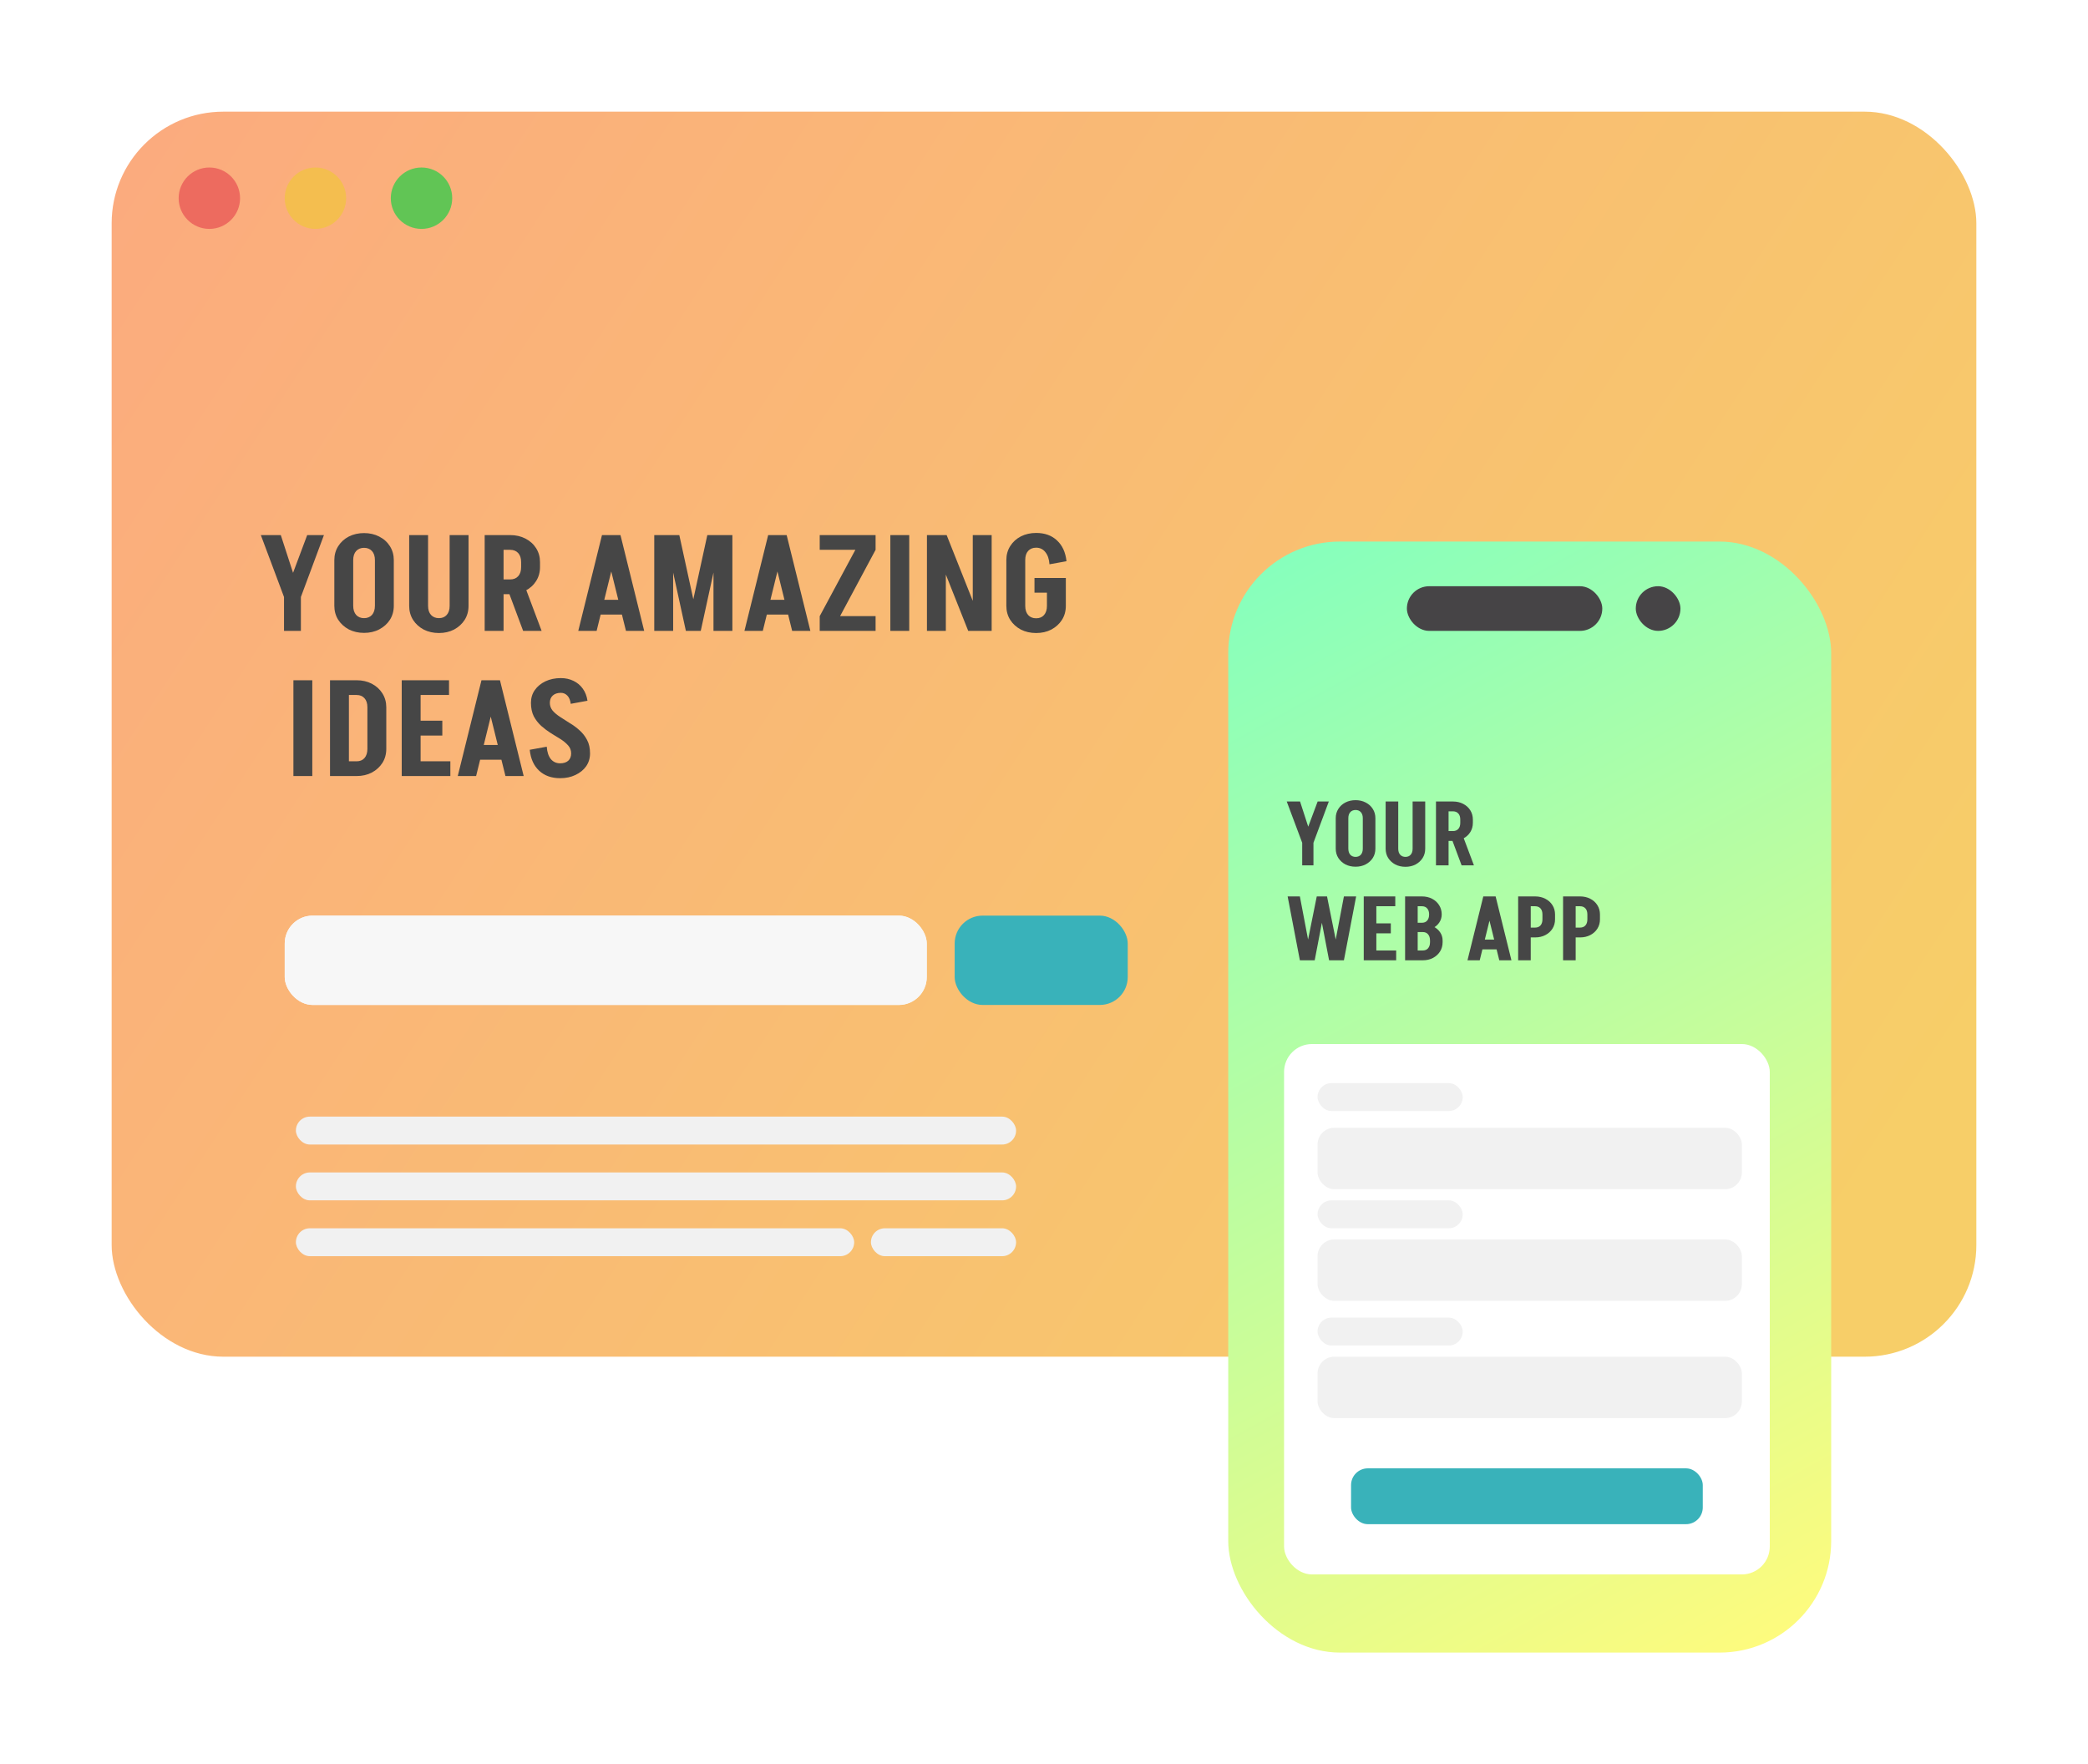 <svg width="374" height="316" viewBox="0 0 374 316" fill="none" xmlns="http://www.w3.org/2000/svg">
<g filter="url(#filter0_d_144_28)">
<rect x="20" y="20" width="334" height="223" rx="20" fill="url(#paint0_linear_144_28)"/>
</g>
<g filter="url(#filter1_d_144_28)">
<rect x="220" y="97" width="108" height="199" rx="20" fill="url(#paint1_linear_144_28)"/>
</g>
<circle cx="37.5" cy="35.5" r="5.5" fill="#ED6B5F"/>
<circle cx="56.5" cy="35.5" r="5.5" fill="#F4BE4F"/>
<circle cx="75.5" cy="35.5" r="5.5" fill="#61C555"/>
<path d="M50.872 106.928L55.024 95.84H58.024L53.896 106.928H50.872ZM50.872 113V106.928H53.896V113H50.872ZM50.872 106.928L46.72 95.84H50.296L53.896 106.928H50.872ZM67.154 108.512V100.304H70.538V108.512H67.154ZM59.883 108.512V100.304H63.267V108.512H59.883ZM70.538 100.328H67.154C67.154 99.624 66.978 99.08 66.626 98.696C66.275 98.312 65.794 98.12 65.186 98.12V95.48C66.21 95.48 67.123 95.688 67.922 96.104C68.739 96.52 69.379 97.096 69.843 97.832C70.306 98.568 70.538 99.4 70.538 100.328ZM59.883 100.328C59.883 99.4 60.114 98.568 60.578 97.832C61.042 97.096 61.675 96.52 62.474 96.104C63.291 95.688 64.21 95.48 65.234 95.48V98.12C64.626 98.12 64.147 98.312 63.794 98.696C63.443 99.08 63.267 99.624 63.267 100.328H59.883ZM70.538 108.488C70.538 109.432 70.306 110.272 69.843 111.008C69.379 111.728 68.739 112.304 67.922 112.736C67.123 113.152 66.21 113.36 65.186 113.36V110.72C65.794 110.72 66.275 110.528 66.626 110.144C66.978 109.744 67.154 109.192 67.154 108.488H70.538ZM59.883 108.488H63.267C63.267 109.192 63.443 109.744 63.794 110.144C64.147 110.528 64.626 110.72 65.234 110.72V113.36C64.21 113.36 63.291 113.152 62.474 112.736C61.675 112.304 61.042 111.728 60.578 111.008C60.114 110.272 59.883 109.432 59.883 108.488ZM80.54 108.536V95.84H83.924V108.536H80.54ZM73.292 108.536V95.84H76.676V108.536H73.292ZM83.924 108.512C83.924 109.456 83.692 110.296 83.228 111.032C82.764 111.752 82.132 112.328 81.332 112.76C80.532 113.176 79.62 113.384 78.596 113.384V110.72C79.204 110.72 79.676 110.528 80.012 110.144C80.364 109.76 80.54 109.216 80.54 108.512H83.924ZM73.292 108.512H76.676C76.676 109.216 76.852 109.76 77.204 110.144C77.556 110.528 78.036 110.72 78.644 110.72V113.384C77.62 113.384 76.7 113.176 75.884 112.76C75.084 112.328 74.452 111.752 73.988 111.032C73.524 110.296 73.292 109.456 73.292 108.512ZM93.703 113L90.703 104.96H93.991L97.015 113H93.703ZM89.791 106.424V103.784H91.399V106.424H89.791ZM89.791 98.48V95.84H91.399V98.48H89.791ZM93.343 101.6V100.664H96.727V101.6H93.343ZM96.727 100.688H93.343C93.343 99.984 93.167 99.44 92.815 99.056C92.463 98.672 91.983 98.48 91.375 98.48V95.84C92.399 95.84 93.311 96.048 94.111 96.464C94.927 96.88 95.567 97.456 96.031 98.192C96.495 98.928 96.727 99.76 96.727 100.688ZM96.727 101.576C96.727 102.504 96.495 103.336 96.031 104.072C95.567 104.808 94.927 105.384 94.111 105.8C93.311 106.216 92.399 106.424 91.375 106.424V103.784C91.983 103.784 92.463 103.592 92.815 103.208C93.167 102.824 93.343 102.28 93.343 101.576H96.727ZM86.815 113V95.84H90.199V113H86.815ZM106.843 110.072V107.432H112.987V110.072H106.843ZM111.091 95.84L106.867 113H103.579L107.827 95.84H111.091ZM111.139 95.84L115.387 113H112.123L107.875 95.84H111.139ZM122.95 113L126.694 95.84H129.262L125.518 113H122.95ZM122.854 113L119.11 95.84H121.678L125.422 113H122.854ZM117.19 113V95.84H120.574V113H117.19ZM127.798 113V95.84H131.182V113H127.798ZM136.609 110.072V107.432H142.753V110.072H136.609ZM140.857 95.84L136.633 113H133.345L137.593 95.84H140.857ZM140.905 95.84L145.153 113H141.889L137.641 95.84H140.905ZM146.827 110.36L153.211 98.48H156.835L150.475 110.36H146.827ZM146.827 113V110.36H156.835V113H146.827ZM146.827 98.48V95.84H156.835V98.48H146.827ZM159.477 113V95.84H162.861V113H159.477ZM173.426 113L166.61 95.84H169.562L176.378 113H173.426ZM166.034 113V95.84H169.418V113H166.034ZM174.242 113V95.84H177.626V113H174.242ZM185.295 106.16V103.52H190.911V106.16H185.295ZM187.527 108.536V103.592H190.911V108.536H187.527ZM180.255 108.536V100.304H183.639V108.536H180.255ZM180.255 100.304C180.255 99.376 180.487 98.544 180.951 97.808C181.415 97.072 182.047 96.496 182.847 96.08C183.663 95.664 184.583 95.456 185.607 95.456V98.096C184.999 98.096 184.519 98.288 184.167 98.672C183.815 99.056 183.639 99.6 183.639 100.304H180.255ZM180.255 108.512H183.639C183.639 109.216 183.815 109.768 184.167 110.168C184.519 110.552 184.999 110.744 185.607 110.744V113.384C184.583 113.384 183.663 113.176 182.847 112.76C182.047 112.328 181.415 111.752 180.951 111.032C180.487 110.296 180.255 109.456 180.255 108.512ZM187.983 101.072C187.919 100.144 187.671 99.416 187.239 98.888C186.823 98.36 186.271 98.096 185.583 98.096V95.456C187.135 95.456 188.383 95.904 189.327 96.8C190.287 97.68 190.855 98.92 191.031 100.52L187.983 101.072ZM190.911 108.512C190.911 109.456 190.679 110.296 190.215 111.032C189.751 111.752 189.119 112.328 188.319 112.76C187.519 113.176 186.607 113.384 185.583 113.384V110.744C186.191 110.744 186.663 110.552 186.999 110.168C187.351 109.768 187.527 109.216 187.527 108.512H190.911ZM52.555 139V121.84H55.939V139H52.555ZM65.808 134.176V126.688H69.192V134.176H65.808ZM61.968 139V136.36H63.864V139H61.968ZM61.968 124.48V121.84H63.864V124.48H61.968ZM61.968 124.48V121.84H63.864V124.48H61.968ZM69.192 126.688H65.808C65.808 125.984 65.632 125.44 65.28 125.056C64.944 124.672 64.472 124.48 63.864 124.48V121.84C64.888 121.84 65.8 122.048 66.6 122.464C67.4 122.88 68.032 123.456 68.496 124.192C68.96 124.928 69.192 125.76 69.192 126.688ZM69.192 134.128C69.192 135.072 68.96 135.912 68.496 136.648C68.032 137.368 67.4 137.944 66.6 138.376C65.8 138.792 64.888 139 63.864 139V136.36C64.472 136.36 64.944 136.168 65.28 135.784C65.632 135.384 65.808 134.832 65.808 134.128H69.192ZM59.112 139V121.84H62.496V139H59.112ZM74.38 139V136.36H80.668V139H74.38ZM74.5 131.752V129.088H79.228V131.752H74.5ZM71.956 121.84H75.34V139H71.956V121.84ZM74.62 121.84H80.428V124.48H74.62V121.84ZM85.257 136.072V133.432H91.401V136.072H85.257ZM89.505 121.84L85.281 139H81.993L86.241 121.84H89.505ZM89.553 121.84L93.801 139H90.537L86.289 121.84H89.553ZM102.303 134.944C102.303 134.4 102.127 133.928 101.775 133.528C101.423 133.128 100.975 132.752 100.431 132.4C99.887 132.048 99.303 131.688 98.679 131.32C98.071 130.936 97.495 130.504 96.951 130.024C96.407 129.528 95.959 128.952 95.607 128.296C95.271 127.624 95.103 126.816 95.103 125.872H98.487C98.487 126.4 98.655 126.872 98.991 127.288C99.343 127.688 99.791 128.064 100.335 128.416C100.879 128.768 101.455 129.136 102.063 129.52C102.687 129.888 103.271 130.32 103.815 130.816C104.359 131.296 104.807 131.872 105.159 132.544C105.511 133.2 105.687 134 105.687 134.944H102.303ZM95.103 125.896C95.103 125.016 95.335 124.248 95.799 123.592C96.263 122.936 96.895 122.416 97.695 122.032C98.511 121.648 99.431 121.456 100.455 121.456V124.096C99.847 124.096 99.367 124.256 99.015 124.576C98.663 124.896 98.487 125.336 98.487 125.896H95.103ZM105.687 134.944C105.687 135.808 105.455 136.576 104.991 137.248C104.527 137.904 103.887 138.424 103.071 138.808C102.271 139.192 101.359 139.384 100.335 139.384V136.72C100.943 136.72 101.423 136.568 101.775 136.264C102.127 135.944 102.303 135.504 102.303 134.944H105.687ZM102.231 126.064C102.151 125.424 101.951 124.936 101.631 124.6C101.311 124.264 100.919 124.096 100.455 124.096V121.456C101.303 121.456 102.063 121.624 102.735 121.96C103.407 122.28 103.959 122.744 104.391 123.352C104.823 123.944 105.103 124.664 105.231 125.512L102.231 126.064ZM97.935 133.744C97.999 134.688 98.239 135.424 98.655 135.952C99.087 136.464 99.647 136.72 100.335 136.72V139.384C98.783 139.384 97.527 138.936 96.567 138.04C95.607 137.144 95.047 135.896 94.887 134.296L97.935 133.744Z" fill="#464646"/>
<rect x="230" y="187" width="87" height="95" rx="5" fill="white"/>
<path d="M233.248 150.952L236.016 143.56H238.016L235.264 150.952H233.248ZM233.248 155V150.952H235.264V155H233.248ZM233.248 150.952L230.48 143.56H232.864L235.264 150.952H233.248ZM244.103 152.008V146.536H246.359V152.008H244.103ZM239.255 152.008V146.536H241.511V152.008H239.255ZM246.359 146.552H244.103C244.103 146.083 243.986 145.72 243.751 145.464C243.516 145.208 243.196 145.08 242.791 145.08V143.32C243.474 143.32 244.082 143.459 244.615 143.736C245.159 144.013 245.586 144.397 245.895 144.888C246.204 145.379 246.359 145.933 246.359 146.552ZM239.255 146.552C239.255 145.933 239.41 145.379 239.719 144.888C240.028 144.397 240.45 144.013 240.983 143.736C241.527 143.459 242.14 143.32 242.823 143.32V145.08C242.418 145.08 242.098 145.208 241.863 145.464C241.628 145.72 241.511 146.083 241.511 146.552H239.255ZM246.359 151.992C246.359 152.621 246.204 153.181 245.895 153.672C245.586 154.152 245.159 154.536 244.615 154.824C244.082 155.101 243.474 155.24 242.791 155.24V153.48C243.196 153.48 243.516 153.352 243.751 153.096C243.986 152.829 244.103 152.461 244.103 151.992H246.359ZM239.255 151.992H241.511C241.511 152.461 241.628 152.829 241.863 153.096C242.098 153.352 242.418 153.48 242.823 153.48V155.24C242.14 155.24 241.527 155.101 240.983 154.824C240.45 154.536 240.028 154.152 239.719 153.672C239.41 153.181 239.255 152.621 239.255 151.992ZM253.026 152.024V143.56H255.282V152.024H253.026ZM248.194 152.024V143.56H250.45V152.024H248.194ZM255.282 152.008C255.282 152.637 255.128 153.197 254.818 153.688C254.509 154.168 254.088 154.552 253.554 154.84C253.021 155.117 252.413 155.256 251.73 155.256V153.48C252.136 153.48 252.45 153.352 252.674 153.096C252.909 152.84 253.026 152.477 253.026 152.008H255.282ZM248.194 152.008H250.45C250.45 152.477 250.568 152.84 250.802 153.096C251.037 153.352 251.357 153.48 251.762 153.48V155.256C251.08 155.256 250.466 155.117 249.922 154.84C249.389 154.552 248.968 154.168 248.658 153.688C248.349 153.197 248.194 152.637 248.194 152.008ZM261.802 155L259.802 149.64H261.994L264.01 155H261.802ZM259.194 150.616V148.856H260.266V150.616H259.194ZM259.194 145.32V143.56H260.266V145.32H259.194ZM261.562 147.4V146.776H263.818V147.4H261.562ZM263.818 146.792H261.562C261.562 146.323 261.445 145.96 261.21 145.704C260.975 145.448 260.655 145.32 260.25 145.32V143.56C260.933 143.56 261.541 143.699 262.074 143.976C262.618 144.253 263.045 144.637 263.354 145.128C263.663 145.619 263.818 146.173 263.818 146.792ZM263.818 147.384C263.818 148.003 263.663 148.557 263.354 149.048C263.045 149.539 262.618 149.923 262.074 150.2C261.541 150.477 260.933 150.616 260.25 150.616V148.856C260.655 148.856 260.975 148.728 261.21 148.472C261.445 148.216 261.562 147.853 261.562 147.384H263.818ZM257.21 155V143.56H259.466V155H257.21ZM238.064 172L235.872 160.56H237.696L240 172H238.064ZM232.832 172L230.64 160.56H232.832L235.008 172H232.832ZM233.552 172L235.856 160.56H237.68L235.488 172H233.552ZM238.544 172L240.72 160.56H242.912L240.72 172H238.544ZM245.889 172V170.24H250.081V172H245.889ZM245.969 167.168V165.392H249.121V167.168H245.969ZM244.273 160.56H246.529V172H244.273V160.56ZM246.049 160.56H249.921V162.32H246.049V160.56ZM254.687 166.704V165.28C255.092 165.28 255.407 165.152 255.631 164.896C255.865 164.629 255.983 164.256 255.983 163.776H258.239C258.239 164.331 258.084 164.832 257.775 165.28C257.465 165.717 257.039 166.064 256.495 166.32C255.961 166.576 255.359 166.704 254.687 166.704ZM253.695 172V170.24H254.847V172H253.695ZM253.695 166.944V165.28H254.847V166.944H253.695ZM256.143 168.768V168.448H258.399V168.768H256.143ZM256.143 168.464C256.143 167.984 256.025 167.611 255.791 167.344C255.567 167.077 255.252 166.944 254.847 166.944V165.52C255.519 165.52 256.121 165.648 256.655 165.904C257.199 166.16 257.625 166.512 257.935 166.96C258.244 167.397 258.399 167.899 258.399 168.464H256.143ZM253.695 162.32V160.56H254.687V162.32H253.695ZM258.239 163.792H255.983C255.983 163.323 255.865 162.96 255.631 162.704C255.407 162.448 255.092 162.32 254.687 162.32V160.56C255.369 160.56 255.977 160.699 256.511 160.976C257.044 161.253 257.465 161.637 257.775 162.128C258.084 162.619 258.239 163.173 258.239 163.792ZM258.399 168.752C258.399 169.381 258.244 169.941 257.935 170.432C257.625 170.912 257.204 171.296 256.671 171.584C256.137 171.861 255.529 172 254.847 172V170.24C255.252 170.24 255.567 170.112 255.791 169.856C256.025 169.589 256.143 169.221 256.143 168.752H258.399ZM251.679 172V160.56H253.935V172H251.679ZM265.031 170.048V168.288H269.127V170.048H265.031ZM267.863 160.56L265.047 172H262.855L265.687 160.56H267.863ZM267.895 160.56L270.727 172H268.551L265.719 160.56H267.895ZM273.913 162.32V160.56H274.985V162.32H273.913ZM273.913 167.904V166.144H274.985V167.904H273.913ZM276.281 164.688V163.792H278.537V164.688H276.281ZM278.537 163.792H276.281C276.281 163.323 276.163 162.96 275.929 162.704C275.694 162.448 275.374 162.32 274.969 162.32V160.56C275.651 160.56 276.259 160.699 276.793 160.976C277.337 161.253 277.763 161.637 278.073 162.128C278.382 162.619 278.537 163.173 278.537 163.792ZM278.537 164.672C278.537 165.291 278.382 165.845 278.073 166.336C277.763 166.827 277.337 167.211 276.793 167.488C276.259 167.765 275.651 167.904 274.969 167.904V166.144C275.374 166.144 275.694 166.016 275.929 165.76C276.163 165.493 276.281 165.131 276.281 164.672H278.537ZM271.929 172V160.56H274.185V172H271.929ZM281.96 162.32V160.56H283.032V162.32H281.96ZM281.96 167.904V166.144H283.032V167.904H281.96ZM284.328 164.688V163.792H286.584V164.688H284.328ZM286.584 163.792H284.328C284.328 163.323 284.21 162.96 283.976 162.704C283.741 162.448 283.421 162.32 283.016 162.32V160.56C283.698 160.56 284.306 160.699 284.84 160.976C285.384 161.253 285.81 161.637 286.12 162.128C286.429 162.619 286.584 163.173 286.584 163.792ZM286.584 164.672C286.584 165.291 286.429 165.845 286.12 166.336C285.81 166.827 285.384 167.211 284.84 167.488C284.306 167.765 283.698 167.904 283.016 167.904V166.144C283.421 166.144 283.741 166.016 283.976 165.76C284.21 165.493 284.328 165.131 284.328 164.672H286.584ZM279.976 172V160.56H282.232V172H279.976Z" fill="#464646"/>
<rect x="51" y="164" width="115" height="16" rx="5" fill="#F7F7F7"/>
<rect x="236" y="202" width="76" height="11" rx="3" fill="#F1F1F1"/>
<rect x="236" y="222" width="76" height="11" rx="3" fill="#F1F1F1"/>
<rect x="236" y="243" width="76" height="11" rx="3" fill="#F1F1F1"/>
<rect x="51" y="164" width="115" height="16" rx="5" fill="#F7F7F7"/>
<rect x="171" y="164" width="31" height="16" rx="5" fill="#39B2BA"/>
<rect x="242" y="263" width="63" height="10" rx="3" fill="#39B2BA"/>
<rect x="53" y="200" width="129" height="5" rx="2.5" fill="#F1F1F1"/>
<rect x="53" y="210" width="129" height="5" rx="2.5" fill="#F1F1F1"/>
<rect x="53" y="220" width="100" height="5" rx="2.5" fill="#F1F1F1"/>
<rect x="156" y="220" width="26" height="5" rx="2.5" fill="#F1F1F1"/>
<rect x="236" y="194" width="26" height="5" rx="2.5" fill="#F1F1F1"/>
<rect x="236" y="215" width="26" height="5" rx="2.5" fill="#F1F1F1"/>
<rect x="236" y="236" width="26" height="5" rx="2.5" fill="#F1F1F1"/>
<rect x="252" y="105" width="35" height="8" rx="4" fill="#464446"/>
<rect x="293" y="105" width="8" height="8" rx="4" fill="#464446"/>
<defs>
<filter id="filter0_d_144_28" x="0" y="0" width="374" height="263" filterUnits="userSpaceOnUse" color-interpolation-filters="sRGB">
<feFlood flood-opacity="0" result="BackgroundImageFix"/>
<feColorMatrix in="SourceAlpha" type="matrix" values="0 0 0 0 0 0 0 0 0 0 0 0 0 0 0 0 0 0 127 0" result="hardAlpha"/>
<feOffset/>
<feGaussianBlur stdDeviation="10"/>
<feComposite in2="hardAlpha" operator="out"/>
<feColorMatrix type="matrix" values="0 0 0 0 0 0 0 0 0 0 0 0 0 0 0 0 0 0 0.25 0"/>
<feBlend mode="normal" in2="BackgroundImageFix" result="effect1_dropShadow_144_28"/>
<feBlend mode="normal" in="SourceGraphic" in2="effect1_dropShadow_144_28" result="shape"/>
</filter>
<filter id="filter1_d_144_28" x="200" y="77" width="148" height="239" filterUnits="userSpaceOnUse" color-interpolation-filters="sRGB">
<feFlood flood-opacity="0" result="BackgroundImageFix"/>
<feColorMatrix in="SourceAlpha" type="matrix" values="0 0 0 0 0 0 0 0 0 0 0 0 0 0 0 0 0 0 127 0" result="hardAlpha"/>
<feOffset/>
<feGaussianBlur stdDeviation="10"/>
<feComposite in2="hardAlpha" operator="out"/>
<feColorMatrix type="matrix" values="0 0 0 0 0 0 0 0 0 0 0 0 0 0 0 0 0 0 0.25 0"/>
<feBlend mode="normal" in2="BackgroundImageFix" result="effect1_dropShadow_144_28"/>
<feBlend mode="normal" in="SourceGraphic" in2="effect1_dropShadow_144_28" result="shape"/>
</filter>
<linearGradient id="paint0_linear_144_28" x1="24" y1="26.5" x2="328.5" y2="225" gradientUnits="userSpaceOnUse">
<stop stop-color="#FBAB7E"/>
<stop offset="1" stop-color="#F7CE68"/>
</linearGradient>
<linearGradient id="paint1_linear_144_28" x1="220" y1="102" x2="325.5" y2="293" gradientUnits="userSpaceOnUse">
<stop stop-color="#85FFBD"/>
<stop offset="1" stop-color="#FFFB7D"/>
</linearGradient>
</defs>
</svg>

